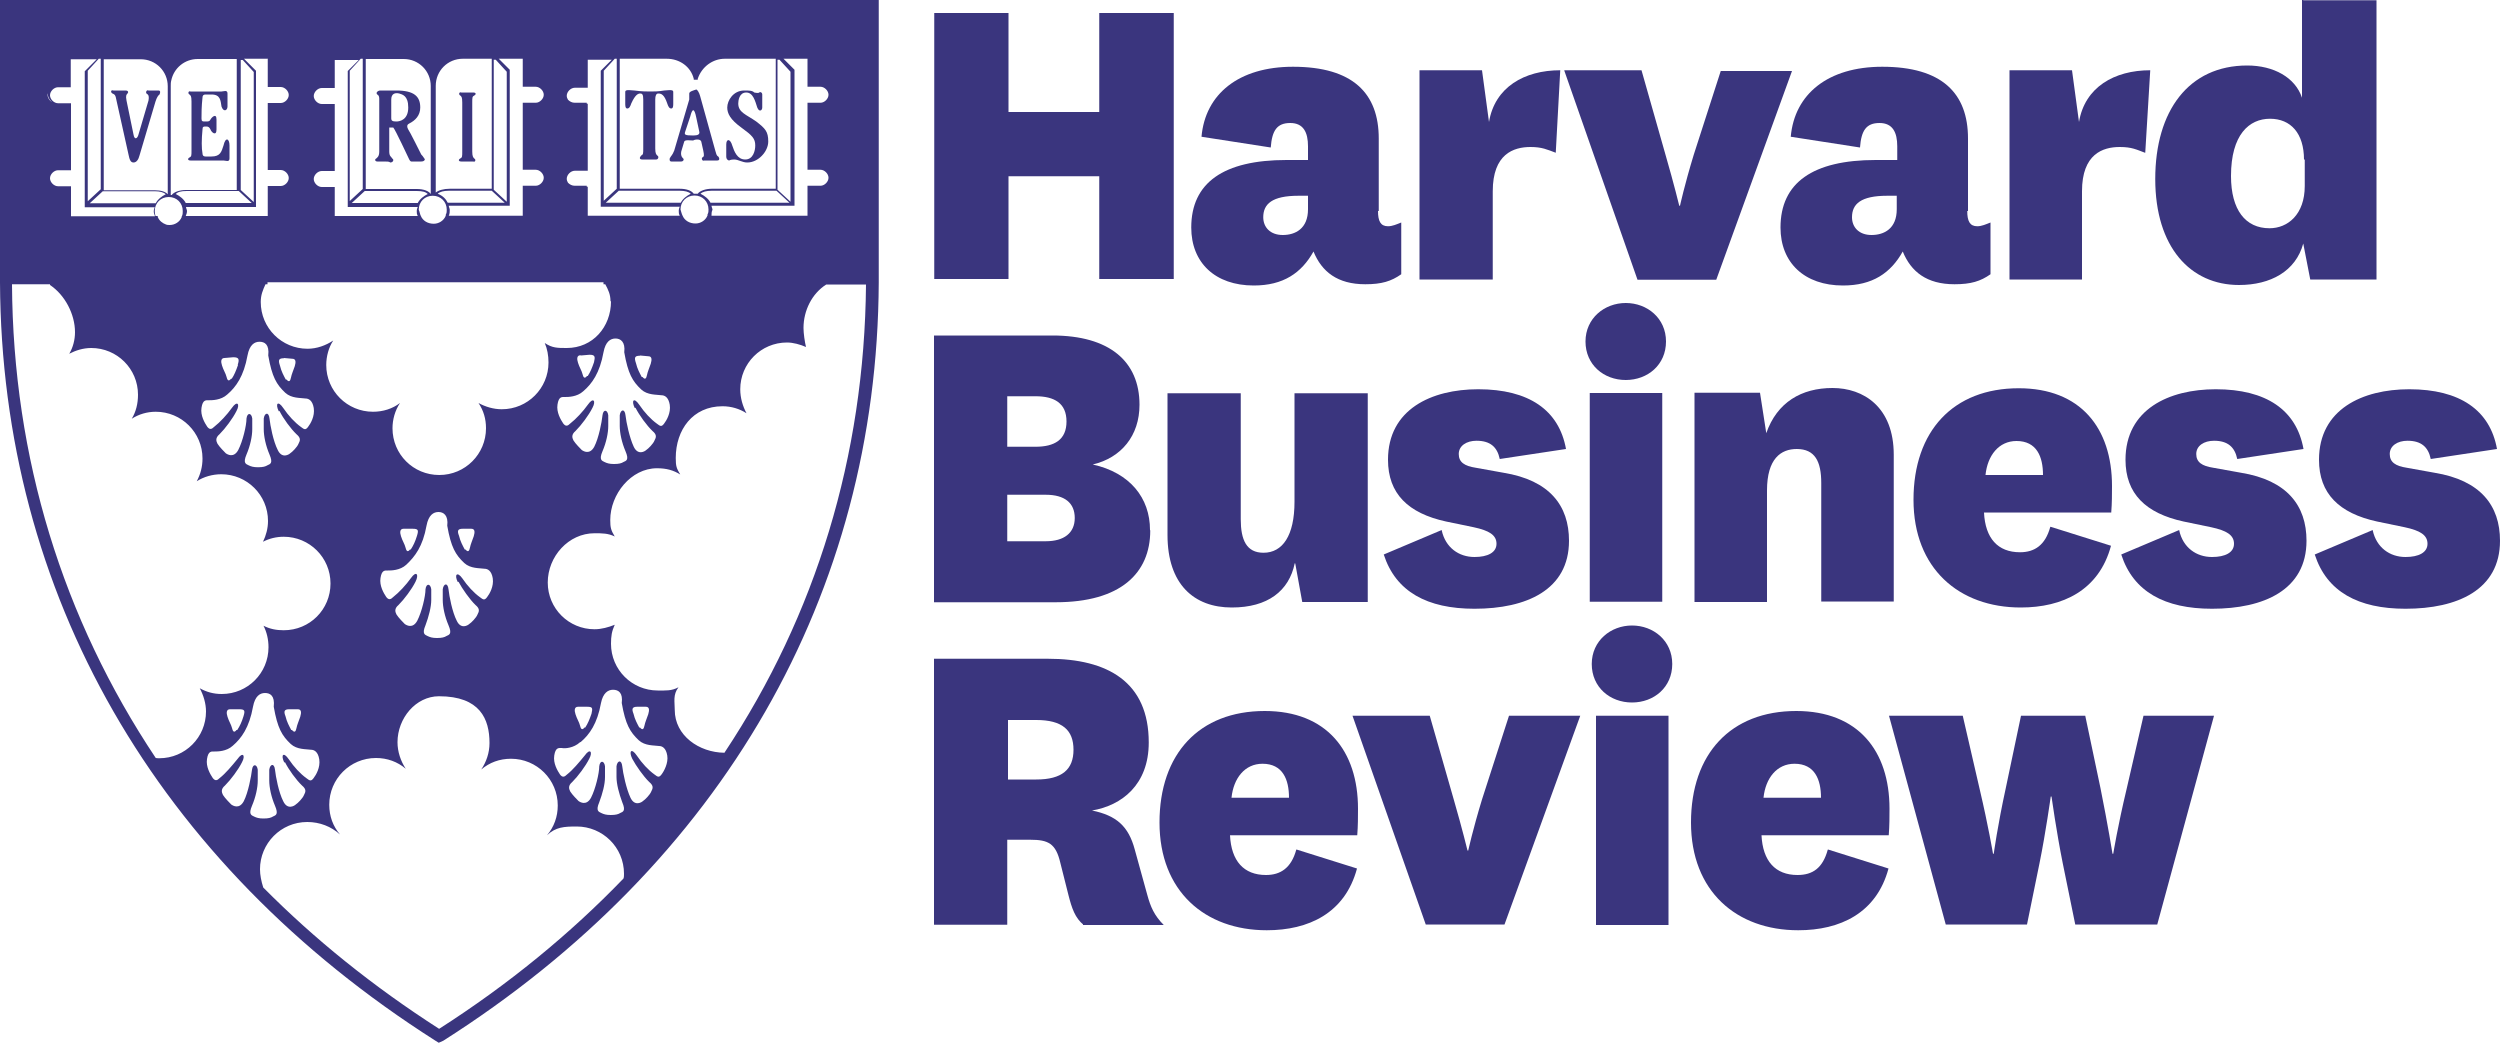 <?xml version="1.0" encoding="UTF-8"?> <svg xmlns="http://www.w3.org/2000/svg" id="Harvard_Business_Review" width="100" height="41.71" viewBox="0 0 100 41.71"><defs><style>.cls-1{fill:#3a357e;}</style></defs><path class="cls-1" d="m27.33,6.34s-.12-.08-.08-.28l.12-.4c.04-.08.24-.04.36-.04.04-.04.28-.08.32.04l.08.36c.04.2.04.24-.04.28-.04.04,0,.16.08.12h.52c.12,0,.08-.12.04-.16-.08-.04-.08-.12-.12-.24l-.6-2.16c-.04-.16-.12-.28-.16-.28-.12.04-.28.08-.28.16v.24l-.6,2.04c-.08.2-.12.2-.16.28-.04.04-.04.16.04.16h.4c.08,0,.12-.08.08-.12h0Zm.08-1.08l.2-.6c.08-.32.16-.36.24.04l.12.56c.03.11-.05.16-.24.16-.36,0-.36-.04-.32-.16h0Z"></path><path class="cls-1" d="m26.93,4.14v-.44c0-.08,0-.12-.36-.08-.24.04-.4.04-.56.04s-.32,0-.64-.04c-.36-.04-.36,0-.36.08v.44c0,.08,0,.2.08.2s.12-.08.16-.2c.16-.36.28-.4.36-.4s.12.04.12.24v1.96c0,.2,0,.24-.08.28-.08.08-.08.16.04.16h.56c.08,0,.12-.12.04-.16-.04-.04-.08-.08-.08-.28v-1.96c0-.16.04-.24.12-.24.12,0,.24.04.36.4.04.12.08.2.16.2s.08-.12.08-.2h0Z"></path><path class="cls-1" d="m29.17,6.42s.04-.04.2-.04.32.12.52.12c.44,0,.84-.44.84-.84s-.12-.52-.48-.8c-.4-.28-.72-.36-.72-.72,0-.12.04-.44.32-.44s.36.36.44.6c.08.2.2.12.2,0v-.52c0-.08-.08-.12-.12-.08s-.2,0-.2,0c-.08-.08-.2-.08-.4-.08-.44,0-.68.4-.68.68,0,.24.12.48.56.8s.56.44.56.72c0,.2-.08.56-.4.56s-.44-.32-.52-.56c-.08-.28-.24-.28-.24-.04v.48c0,.12.08.16.12.16h0Z"></path><path class="cls-1" d="m7.62,6.42h1.32c.08,0,.24.08.24-.08v-.52c0-.28-.16-.36-.24,0-.08.24-.12.44-.48.44h-.24c-.08,0-.12-.04-.12-.12-.04-.2-.04-.56,0-.96,0-.12.04-.12.16-.12.08,0,.12.04.16.12.04.12.24.28.24,0v-.4c0-.28-.2-.08-.24,0s-.08.08-.2.08-.16,0-.16-.12c0-.2,0-.48.04-.84,0-.08.04-.12.12-.12h.24c.36,0,.36.24.4.48.08.24.24.16.24,0v-.52c0-.16-.16-.08-.24-.08h-1.24c-.08-.04-.12.08-.04.12.04.04.08.04.08.28v1.96c0,.2,0,.24-.08.28s-.08.12.04.12h0Z"></path><path class="cls-1" d="m6.38,3.78c.04-.08.04-.16-.04-.16h-.4c-.08-.04-.12.08-.08.12s.12.04.08.28l-.4,1.36c-.04.16-.16.24-.2,0l-.28-1.36c-.04-.2,0-.24.04-.28s.04-.12-.08-.12h-.48c-.12-.04-.12.08-.04.12s.12.04.16.28l.48,2.16c.04.2.08.32.2.32s.2-.12.24-.28l.64-2.16c.05-.16.11-.25.16-.28Z"></path><path class="cls-1" d="m16.97,6.34s-.04-.08-.12-.16c-.04-.08-.48-.96-.52-1-.03-.05-.04-.09-.04-.12,0-.04,0-.08.08-.12.24-.12.44-.32.44-.64,0-.44-.24-.68-.96-.68h-.64c-.08,0-.2.08-.12.16.08.04.08.12.08.2v2.08c0,.2-.08.24-.12.28-.08.04-.04.12.04.12h.28c.12,0,.2,0,.24.04.12,0,.16-.12.08-.16-.04-.08-.12-.08-.12-.28v-.96h.16c.08.08.6,1.2.64,1.28.04.08.08.08.08.08h.4c.16,0,.16-.12.12-.12h0Zm-1.12-1.48c-.16,0-.2-.04-.2-.12v-.76c0-.24.16-.28.32-.24.12.04.36.08.36.56s-.32.56-.48.56Z"></path><path class="cls-1" d="m18.45,6.46h.48c.08.04.12-.08.04-.12-.04-.04-.08-.08-.08-.28v-1.96c0-.2,0-.24.08-.28s.08-.12-.04-.12h-.48c-.08-.04-.12.08-.04.12.04.04.08.04.08.28v1.96c0,.2,0,.24-.08.28s-.08.12.04.12Z"></path><path class="cls-1" d="m0,0v11.3h0c.06,12.43,6.23,23.21,17.42,30.33l.13.08.18-.08c11.17-7.1,17.36-17.88,17.42-30.33h0V0H0Zm25.42,16.31c.15.3.45.71.68.93.18.15.15.25.08.38-.05.13-.25.33-.33.38-.05.05-.33.23-.5-.13s-.3-.98-.33-1.26c-.03-.28-.2-.23-.23,0v.43c0,.28.08.66.23,1.01s.03.38-.08.43c-.08.05-.18.08-.38.08-.18,0-.28-.03-.38-.08s-.23-.08-.08-.43.23-.73.23-1.01v-.43c-.03-.23-.2-.25-.23,0-.03.28-.15.91-.33,1.26-.18.33-.43.18-.5.13-.05-.05-.25-.25-.33-.38-.05-.1-.1-.23.08-.38.23-.23.53-.63.68-.93.15-.28.03-.43-.18-.13-.2.28-.48.58-.71.76-.1.1-.18.13-.28,0-.1-.15-.28-.45-.23-.76.05-.33.18-.3.3-.3s.48,0,.73-.23c.35-.3.66-.73.81-1.56.08-.43.28-.55.48-.55s.4.13.35.55c.15.86.33,1.16.68,1.49.25.23.61.2.81.23.13,0,.28.08.33.38.05.33-.13.63-.23.76s-.15.1-.28,0c-.25-.18-.5-.45-.71-.76s-.33-.18-.18.13h0Zm-2.19-2.09l.35-.03c.23,0,.23.08.18.3-.08.23-.15.4-.25.55h-.03c-.1.13-.15.05-.18-.08-.03-.13-.13-.28-.18-.45-.05-.15-.05-.3.1-.3h0Zm2.37,0l.33.03c.15,0,.15.13.1.3-.05.15-.13.33-.15.45-.03.15-.08.2-.18.08h-.03c-.08-.15-.18-.33-.23-.55-.08-.23-.05-.3.15-.3h0Zm-1.16-2.17c0,1.03-.73,1.87-1.77,1.87-.38,0-.58,0-.88-.2.1.23.15.5.15.78,0,1.03-.83,1.87-1.87,1.87-.33,0-.66-.1-.93-.25.2.3.3.63.3,1.01,0,1.03-.83,1.87-1.87,1.87s-1.87-.83-1.87-1.87c0-.35.1-.71.3-1.01-.3.23-.68.35-1.08.35-1.03,0-1.87-.83-1.87-1.87,0-.35.1-.71.28-.98-.3.2-.66.33-1.03.33-1.03,0-1.87-.83-1.87-1.87,0-.28.08-.47.19-.71h.08v-.08h13.44v.08h.07c.12.22.21.41.21.68h0Zm-6.1,11.22c.15.28.45.71.68.93.18.15.15.25.08.38-.05.13-.25.33-.33.38-.05.05-.33.23-.5-.13-.18-.35-.3-.98-.33-1.26-.03-.28-.2-.23-.23,0v.43c0,.28.08.66.23,1.01s.03.38-.08.43c-.08.05-.18.08-.38.08-.18,0-.28-.03-.38-.08s-.23-.08-.08-.43c.13-.35.23-.73.23-1.01v-.43c-.03-.23-.2-.25-.23,0,0,.28-.15.91-.33,1.26-.18.33-.43.18-.5.13-.05-.05-.25-.25-.33-.38-.05-.1-.1-.23.08-.38.23-.23.53-.63.68-.93.15-.3.03-.45-.18-.15-.2.28-.48.58-.71.76-.1.1-.18.13-.28,0-.1-.15-.28-.45-.23-.76.05-.33.18-.3.3-.3s.48,0,.73-.23c.35-.33.66-.73.81-1.56.08-.43.28-.55.48-.55s.4.13.35.55c.15.86.33,1.16.68,1.49.25.23.61.2.81.23.13,0,.28.08.33.38.05.33-.13.63-.23.76-.1.13-.15.1-.28,0-.25-.18-.5-.45-.71-.76-.2-.28-.33-.15-.18.15h0Zm-2.19-2.12h.35c.23,0,.25.05.18.28s-.15.4-.25.55h-.03c-.1.13-.15.05-.18-.08-.03-.13-.13-.28-.18-.45-.05-.15-.05-.3.1-.3h0Zm2.37,0h.33c.15,0,.15.13.1.3-.05.15-.13.33-.15.45-.03.15-.08.2-.18.08h-.03c-.08-.15-.18-.33-.23-.55-.08-.2-.05-.28.15-.28h0Zm-7.34-4.71c.15.3.45.71.68.93.18.15.15.25.08.38-.05.13-.25.33-.33.38-.05.05-.33.23-.5-.13-.18-.35-.3-.98-.33-1.26-.03-.28-.2-.23-.23,0v.43c0,.28.08.66.23,1.01s.03.38-.08.43c-.08.05-.18.08-.38.08-.18,0-.28-.03-.38-.08s-.23-.08-.08-.43.23-.73.23-1.01v-.43c-.03-.23-.2-.25-.23,0,0,.28-.15.91-.33,1.26-.18.33-.43.18-.5.13-.05-.05-.25-.25-.33-.38-.05-.1-.1-.23.08-.38.23-.23.53-.63.68-.93.15-.28.03-.43-.18-.13-.2.28-.48.58-.71.76-.1.1-.18.13-.28,0-.1-.15-.28-.45-.23-.76.05-.33.18-.3.3-.3s.48,0,.73-.23c.35-.3.66-.73.81-1.56.08-.43.28-.55.48-.55s.4.1.35.55c.15.86.33,1.16.68,1.49.25.23.61.2.81.23.13,0,.28.08.33.38.05.33-.13.63-.23.76-.1.13-.15.1-.28,0-.25-.18-.5-.45-.71-.76s-.33-.18-.18.13h0Zm-1.66-1.84c-.08.23-.15.4-.25.55h-.03c-.1.13-.15.05-.18-.08-.03-.13-.13-.28-.18-.45-.05-.15-.05-.3.1-.3l.35-.03c.23,0,.25.08.18.3h0Zm1.84-.28l.33.03c.15,0,.15.13.1.3-.05.15-.13.33-.15.45-.03.15-.08.2-.18.08h-.03c-.08-.15-.18-.33-.23-.55-.08-.23-.05-.3.15-.3h0Zm15.86-5.94c0-.32.24-.56.56-.56s.56.24.56.56c0,.08,0,.12-.04.2v.04c-.08.2-.28.32-.48.32-.24,0-.44-.12-.52-.32-.04-.08-.04-.12-.08-.24Zm5.08-6.03v1.12h.52c.16,0,.32.16.32.32s-.16.32-.32.32h-.52v2.68h.52c.16,0,.32.16.32.32s-.16.32-.32.32h-.52v1.2h-3.84c0-.08,0-.16.04-.24,0-.04-.04-.12-.04-.16h3.32V2.79l-.44-.44h.96,0Zm-1.2.04h.08l.44.48v5.2l-.52-.48V2.39Zm.48,5.72h-3.16c-.08-.16-.24-.28-.4-.36.08-.08.24-.12.44-.12h2.6l.52.48Zm-6.79-5.76h1.88c.52,0,.96.32,1.08.8v.04h.16v-.04c.16-.48.6-.8,1.08-.8h2.04v5.2h-2.56c-.24,0-.48.08-.56.2h-.16c-.08-.12-.28-.2-.56-.2h-2.4V2.35Zm2.4,5.28c.2,0,.36.04.44.12-.16.08-.32.2-.4.36h-3l.52-.48h2.44Zm-2.52-5.28v5.2l-.52.48V2.83l.44-.48h.08Zm-1.2,1.8v-.04h-.48c-.11,0-.2-.05-.27-.12-.03-.05-.05-.1-.05-.16,0-.16.16-.32.32-.32h.52v-1.12h.96l-.44.44v5.44h3.16s-.04.08-.04.16,0,.12.04.2h-3.68v-1.16h-.04v-.04h-.48c-.11,0-.2-.05-.27-.12-.03-.05-.05-.1-.05-.16,0-.16.16-.32.32-.32h.52v-2.68h-.04Zm-2.56-1.8v1.12h.52c.16,0,.32.16.32.32s-.16.32-.32.32h-.52v2.68h.52c.16,0,.32.16.32.32s-.16.32-.32.32h-.52v1.2h-2.96c.04-.08.04-.16.04-.24,0-.04-.04-.12-.04-.16h2.44V2.79l-.44-.44s.96,0,.96,0Zm.59,1.79s-.05,0-.07,0h0s.05,0,.07,0Zm-3.59,3.97c-.08-.16-.2-.28-.4-.36.08-.08.24-.12.44-.12h1.72l.52.48h-2.28Zm1.84-5.72h.08l.44.48v5.2l-.52-.48V2.39Zm-2.32,1.04c0-.6.48-1.08,1.08-1.08h1.16v5.2h-1.68c-.24,0-.45.06-.56.15V3.43h0Zm.44,4.96c0,.08,0,.12-.04.2v.04c-.08.2-.28.32-.48.32-.24,0-.44-.12-.52-.32-.04-.08-.04-.16-.08-.24,0-.32.24-.56.56-.56s.56.24.56.56Zm-3.24-6.03h1.52c.6,0,1.08.48,1.08,1.08v4.32c-.08-.12-.28-.2-.56-.2h-2.04V2.35Zm2.04,5.28c.24,0,.36.04.44.12-.16.08-.32.2-.4.36h-2.64l.52-.48h2.08Zm-2.16-5.28v5.2l-.52.48V2.83l.44-.48h.08Zm-1.64,1.8c-.16,0-.32-.16-.32-.32s.16-.32.32-.32h.52v-1.12h.96l-.44.44v5.44h2.8s-.04.08-.04.16,0,.12.04.2h-3.32v-1.16h-.52c-.16,0-.32-.16-.32-.32s.16-.32.32-.32h.52v-2.68h-.52Zm-2.16-1.8v1.12h.52c.16,0,.32.16.32.32s-.16.32-.32.32h-.52v2.68h.52c.16,0,.32.16.32.32s-.16.32-.32.32h-.52v1.2h-3.28c.03-.07.05-.14.05-.2,0-.04-.04-.12-.04-.16h2.8V2.83l-.48-.48s.96,0,.96,0Zm-1.08.04h.08l.44.48v5.2l-.52-.48V2.39Zm.44,5.72h-2.64c-.08-.16-.24-.28-.4-.36.08-.08.2-.12.44-.12h2.08l.52.48Zm-3.24-4.68c0-.07,0-.15.02-.22.1-.49.53-.86,1.06-.86h1.56v5.24h-2.04c-.24,0-.48.08-.56.2h-.04V3.43h0Zm.48,5c0,.07,0,.13-.03.2h-.01v.04c-.08.2-.28.32-.48.32-.05,0-.1,0-.15-.02h0c-.14-.05-.27-.15-.33-.3v-.04h-.09c-.02-.07-.03-.13-.03-.2,0-.32.24-.56.56-.56s.56.24.56.56Zm-3.16-6.07h1.48c.6,0,1.08.48,1.08,1.08v4.32c-.09-.1-.27-.16-.52-.16h-2.04V2.35Zm2.04,5.28c.2,0,.36.04.44.12-.16.08-.32.2-.4.36h-2.64l.52-.48h2.08Zm-2.16-5.28v5.2l-.52.48V2.83l.44-.48h.08Zm-1.72,1.12h.52v-1.12h1.04l-.48.48v5.44h2.8s-.04.08-.04.16c0,.06.02.13.05.2h-3.36v-1.2h-.52c-.16,0-.32-.16-.32-.32s.16-.32.32-.32h.52v-2.68h-.52c-.16,0-.32-.16-.32-.32s.16-.32.32-.32h0Zm-.4.26c0,.13.07.25.17.33-.11-.06-.18-.18-.18-.31,0,0,0-.01,0-.02Zm.09,7.65c.6.4,1,1.17,1,1.89,0,.3-.08.61-.23.86.25-.13.55-.23.88-.23,1.03,0,1.87.83,1.87,1.87,0,.35-.08.68-.25.96.28-.18.61-.28.96-.28,1.03,0,1.87.83,1.87,1.87,0,.33-.08.63-.23.91.28-.18.63-.28.98-.28,1.03,0,1.87.83,1.87,1.87,0,.3-.08.58-.2.83.25-.13.53-.2.83-.2,1.03,0,1.87.83,1.87,1.87s-.83,1.87-1.87,1.87c-.3,0-.55-.05-.81-.18.13.25.2.55.2.86,0,1.03-.83,1.87-1.87,1.87-.33,0-.61-.08-.88-.23.15.28.25.61.25.93,0,1.03-.83,1.87-1.87,1.87-.04,0-.09,0-.14-.01C2.51,24.74.52,18.32.48,11.37h1.52Zm9.4,19.09c.15.3.45.71.68.93.18.15.15.25.08.38-.05.13-.25.33-.33.38-.05.05-.33.23-.5-.13-.18-.35-.3-.98-.33-1.26-.03-.28-.2-.23-.23,0v.43c0,.28.08.66.23,1.01s.03.38-.08.43c-.08.05-.18.08-.38.08-.18,0-.28-.03-.38-.08s-.23-.08-.08-.43c.15-.35.23-.73.23-1.01v-.43c-.03-.23-.2-.25-.23,0s-.15.91-.33,1.26c-.18.33-.43.18-.5.13-.05-.05-.25-.25-.33-.38-.05-.1-.1-.23.08-.38.23-.23.53-.63.68-.93.15-.28.03-.43-.18-.13-.23.28-.48.58-.71.76-.1.1-.18.13-.28,0-.1-.15-.28-.45-.23-.76.05-.33.18-.3.3-.3s.48,0,.73-.23c.35-.3.66-.73.81-1.56.08-.43.28-.55.48-.55s.4.1.35.55c.15.86.33,1.16.68,1.49.25.23.61.2.81.23.13,0,.28.08.33.38.05.33-.13.63-.23.76-.1.13-.15.1-.28,0-.25-.18-.5-.45-.71-.76s-.33-.18-.18.13h0Zm-2.19-2.12h.35c.23,0,.25.05.18.28s-.15.4-.25.55h-.03c-.1.13-.15.05-.18-.08-.03-.13-.13-.28-.18-.45-.05-.15-.05-.3.1-.3h0Zm2.37,0h.33c.15,0,.15.13.1.3-.05.15-.13.33-.15.45-.03.15-.08.2-.18.08h-.03c-.08-.15-.18-.33-.23-.55-.08-.2-.05-.28.15-.28h0Zm5.98,12.78c-2.63-1.69-4.98-3.58-7.03-5.65-.08-.25-.13-.5-.13-.73,0-1.03.83-1.89,1.89-1.89.5,0,.96.18,1.31.5-.28-.33-.43-.73-.43-1.19,0-1.03.83-1.87,1.87-1.87.45,0,.86.15,1.19.43-.2-.3-.33-.68-.33-1.06,0-.96.73-1.84,1.66-1.84,1.64,0,2.02.91,2.02,1.87,0,.4-.13.76-.33,1.06.33-.28.73-.43,1.19-.43,1.03,0,1.87.83,1.87,1.87,0,.45-.15.86-.43,1.19.35-.33.68-.35,1.19-.35,1.03,0,1.89.83,1.89,1.89,0,.07,0,.13-.02.19-2.13,2.21-4.59,4.23-7.37,6.01h0Zm5.67-11.47c.35-.3.66-.73.81-1.56.08-.4.28-.53.48-.53.23,0,.4.13.35.53.15.86.33,1.16.68,1.49.25.23.61.2.81.23.13,0,.28.08.33.38.05.3-.13.63-.23.76-.1.13-.15.1-.28,0-.25-.18-.5-.45-.71-.76s-.33-.18-.18.13c.15.28.45.71.68.93.18.15.15.25.08.38-.05.13-.25.33-.33.38-.05.05-.33.23-.5-.13s-.3-.98-.33-1.26c-.03-.28-.2-.23-.23,0v.43c0,.28.1.66.23,1.01.15.35.03.38-.08.43-.08.05-.18.08-.38.08-.18,0-.28-.03-.38-.08s-.23-.08-.08-.43c.13-.35.23-.71.23-1.01v-.43c-.03-.23-.2-.25-.23,0,0,.28-.15.91-.33,1.26-.18.33-.43.18-.5.13-.05-.05-.25-.25-.33-.38-.05-.1-.1-.23.08-.38.23-.23.53-.63.68-.93.15-.28.03-.43-.18-.13-.23.28-.48.58-.71.76-.1.1-.18.13-.28,0-.1-.15-.28-.45-.23-.76.05-.33.18-.3.3-.3.13.03.48,0,.73-.23h0Zm-.1-1.41h.35c.23,0,.23.05.18.28-.08.23-.15.4-.25.55h-.03c-.1.13-.15.05-.18-.08s-.13-.28-.18-.45c-.05-.15-.05-.3.1-.3h0Zm2.37,0h.33c.15,0,.15.13.1.3-.05.15-.13.33-.15.45-.03.15-.08.2-.18.08h-.03c-.08-.15-.18-.33-.23-.55-.08-.2-.05-.28.15-.28h0Zm3.48,1.84c-1.02-.01-1.99-.69-1.99-1.71,0-.33-.08-.61.15-.91-.28.15-.5.13-.83.13-1.03,0-1.87-.83-1.87-1.87,0-.3.03-.5.15-.76-.25.1-.53.18-.81.18-1.03,0-1.87-.83-1.87-1.87s.83-1.97,1.87-1.97c.3,0,.55,0,.81.13-.15-.25-.18-.35-.18-.66,0-1.03.83-2.07,1.87-2.07.38,0,.66.08.93.25-.15-.25-.18-.33-.18-.66,0-1.13.68-2.07,1.87-2.07.35,0,.68.1.96.28-.15-.28-.25-.61-.25-.96,0-1.03.83-1.87,1.87-1.87.25,0,.53.08.76.18-.05-.2-.1-.55-.1-.76,0-.7.34-1.38.91-1.74h1.59c-.06,6.87-2.01,13.22-5.65,18.71h0Z"></path><path class="cls-1" d="m62.58,2.81h3.08l.96,3.38c.35,1.21.55,2.04.55,2.04h.03s.18-.83.55-2.04l1.08-3.35h2.85l-3.03,8.35h-3.15l-2.93-8.37Z"></path><path class="cls-1" d="m75.87,7.83h-.38c-1.06,0-1.41.33-1.41.86,0,.4.28.71.78.71s1.01-.25,1.01-1.03v-.53Zm2.82.61c0,.4.1.61.4.61.18,0,.35-.08.53-.15v2.07c-.4.28-.78.4-1.44.4-1.11,0-1.74-.5-2.07-1.31-.48.86-1.21,1.36-2.39,1.36-1.54,0-2.5-.91-2.5-2.32,0-1.79,1.29-2.7,3.81-2.7h.86v-.55c0-.55-.18-.93-.71-.93s-.73.3-.78.98l-2.77-.43c.15-1.71,1.49-2.8,3.66-2.8,2.39,0,3.43,1.06,3.43,2.87v2.9h-.03Z"></path><path class="cls-1" d="m85.8,6.11c-.35-.13-.53-.23-1.01-.23-.68,0-1.51.28-1.51,1.77v3.53h-2.9V2.81h2.5l.28,2.07c.23-1.39,1.41-2.07,2.85-2.07l-.2,3.3h0Z"></path><path class="cls-1" d="m92.16,6.39c0-1.06-.53-1.64-1.36-1.64s-1.56.63-1.56,2.29c0,1.36.58,2.09,1.54,2.09.73,0,1.41-.55,1.41-1.69v-1.06h-.03Zm-.03-6.38h2.93v11.17h-2.65l-.28-1.44c-.3,1.11-1.31,1.66-2.57,1.66-1.94,0-3.35-1.51-3.35-4.24s1.34-4.54,3.68-4.54c1.06,0,1.92.48,2.19,1.29V0h.05,0Z"></path><path class="cls-1" d="m40.32,31.18h1.13c1.03,0,1.49-.4,1.49-1.19s-.45-1.19-1.49-1.19h-1.13v2.37h0Zm3.03,5.82c-.35-.28-.48-.68-.61-1.19l-.33-1.31c-.18-.76-.48-.91-1.19-.91h-.93v3.4h-2.93v-10.64h4.56c2.39,0,4.03.93,4.03,3.35,0,1.69-1.08,2.52-2.27,2.72.98.2,1.46.63,1.71,1.56l.5,1.81c.13.48.28.83.66,1.21h-3.23v-.03h0Z"></path><path class="cls-1" d="m54.11,28.63h3.08l.96,3.35c.35,1.21.55,2.04.55,2.04h.03s.18-.83.55-2.04l1.08-3.35h2.85l-3.03,8.35h-3.15l-2.93-8.35h0Z"></path><path class="cls-1" d="m66.74,37h-2.9v-8.37h2.9v8.37Zm-1.46-11.98c.86,0,1.61.61,1.61,1.54s-.73,1.54-1.61,1.54-1.61-.61-1.61-1.54.76-1.54,1.61-1.54"></path><path class="cls-1" d="m72.84,31.91c0-.73-.25-1.36-1.06-1.36-.71,0-1.16.58-1.24,1.36h2.29Zm.28,2.07l2.42.76c-.48,1.79-1.94,2.47-3.61,2.47-2.47,0-4.29-1.56-4.29-4.31s1.59-4.46,4.21-4.46c2.47,0,3.73,1.59,3.73,3.91,0,.3,0,.68-.03,1.06h-5.09c.05,1.03.55,1.59,1.44,1.59.61,0,1.01-.28,1.21-1.01"></path><path class="cls-1" d="m83.41,28.63l.61,2.9c.3,1.49.48,2.62.48,2.62h.03s.18-1.11.53-2.57l.68-2.95h2.82l-2.27,8.35h-3.28l-.5-2.45c-.25-1.24-.45-2.67-.45-2.67h-.03s-.2,1.44-.45,2.67l-.5,2.45h-3.25l-2.27-8.35h2.95l.68,2.95c.35,1.49.53,2.57.53,2.57h.03s.15-1.11.48-2.62l.61-2.9h2.6Z"></path><path class="cls-1" d="m62.23,6.11c-.35-.13-.55-.23-1.01-.23-.68,0-1.51.28-1.51,1.77v3.53h-2.93V2.81h2.5l.28,2.07c.23-1.39,1.41-2.07,2.85-2.07l-.18,3.3h0Z"></path><polygon class="cls-1" points="37.37 11.16 37.37 .52 40.34 .52 40.34 4.48 43.97 4.48 43.97 .52 46.95 .52 46.95 11.16 43.97 11.16 43.97 7.05 40.34 7.05 40.34 11.16 37.37 11.16"></polygon><path class="cls-1" d="m52.32,7.83h-.38c-1.06,0-1.41.33-1.41.86,0,.4.28.71.78.71s1.01-.25,1.01-1.03v-.53Zm2.8.61c0,.4.1.61.4.61.18,0,.35-.08.53-.15v2.07c-.4.28-.78.4-1.44.4-1.11,0-1.74-.5-2.07-1.31-.48.86-1.21,1.36-2.39,1.36-1.54,0-2.5-.91-2.5-2.32,0-1.79,1.29-2.7,3.81-2.7h.86v-.55c0-.55-.18-.93-.71-.93s-.73.3-.78.98l-2.77-.43c.15-1.71,1.49-2.8,3.66-2.8,2.39,0,3.43,1.06,3.43,2.87v2.9h-.03Z"></path><path class="cls-1" d="m51.56,31.91c0-.73-.25-1.36-1.06-1.36-.71,0-1.16.58-1.24,1.36h2.29Zm.3,2.07l2.42.76c-.48,1.79-1.94,2.47-3.61,2.47-2.47,0-4.29-1.56-4.29-4.31s1.59-4.46,4.21-4.46c2.47,0,3.73,1.59,3.73,3.91,0,.3,0,.68-.03,1.06h-5.09c.05,1.03.55,1.59,1.44,1.59.58,0,1.01-.28,1.21-1.01"></path><path class="cls-1" d="m40.29,21.65h1.54c.73,0,1.16-.33,1.16-.93s-.4-.93-1.16-.93h-1.54v1.87h0Zm0-3.78h1.13c.76,0,1.24-.28,1.24-1.01s-.48-1.01-1.24-1.01h-1.13v2.02h0Zm5.72,3.35c0,1.71-1.19,2.87-3.78,2.87h-4.87v-10.67h4.74c2.27,0,3.48,1.03,3.48,2.77,0,1.24-.73,2.12-1.87,2.39,1.49.33,2.29,1.34,2.29,2.62"></path><path class="cls-1" d="m51.79,22.53c-.23,1.11-1.08,1.77-2.52,1.77-1.51,0-2.57-.93-2.57-2.9v-5.67h2.93v5.04c0,.83.23,1.34.91,1.34.76,0,1.24-.68,1.24-2.04v-4.34h2.93v8.35h-2.62l-.28-1.54h0Z"></path><path class="cls-1" d="m57.67,21.22c.15.68.68,1.06,1.31,1.06.53,0,.88-.18.88-.53s-.3-.53-.91-.66l-1.11-.23c-1.51-.33-2.32-1.11-2.32-2.47,0-2.02,1.74-2.82,3.61-2.82,2.02,0,3.23.83,3.51,2.39l-2.65.4c-.1-.48-.38-.73-.93-.73-.4,0-.71.2-.71.53s.23.48.68.55l1.11.2c1.84.3,2.62,1.31,2.62,2.72,0,1.97-1.71,2.72-3.78,2.72-1.89,0-3.15-.68-3.63-2.17l2.32-.98h0Z"></path><path class="cls-1" d="m66.49,24.07h-2.9v-8.35h2.9v8.35Zm-1.46-11.95c.86,0,1.61.61,1.61,1.54s-.73,1.54-1.61,1.54-1.61-.61-1.61-1.54.76-1.54,1.61-1.54"></path><path class="cls-1" d="m70.65,17.33c.43-1.24,1.41-1.81,2.65-1.81s2.45.76,2.45,2.67v5.87h-2.9v-4.74c0-.86-.25-1.36-.98-1.36-.63,0-1.19.38-1.19,1.66v4.46h-2.9v-8.37h2.62l.25,1.61h0Z"></path><path class="cls-1" d="m81.72,19c0-.73-.25-1.36-1.06-1.36-.71,0-1.16.58-1.24,1.36h2.29Zm.3,2.07l2.42.76c-.48,1.79-1.94,2.47-3.61,2.47-2.47,0-4.29-1.56-4.29-4.31s1.59-4.46,4.21-4.46c2.47,0,3.73,1.59,3.73,3.91,0,.3,0,.68-.03,1.06h-5.09c.05,1.03.55,1.59,1.44,1.59.58,0,1.01-.28,1.21-1.01"></path><path class="cls-1" d="m87.17,21.22c.15.68.68,1.06,1.31,1.06.53,0,.88-.18.88-.53s-.3-.53-.91-.66l-1.11-.23c-1.51-.33-2.32-1.11-2.32-2.47,0-2.02,1.74-2.82,3.61-2.82,2.02,0,3.23.83,3.51,2.39l-2.65.4c-.1-.48-.38-.73-.93-.73-.4,0-.71.2-.71.53s.23.48.68.55l1.11.2c1.84.3,2.62,1.31,2.62,2.72,0,1.97-1.71,2.72-3.78,2.72-1.89,0-3.15-.68-3.63-2.17l2.32-.98h0Z"></path><path class="cls-1" d="m94.91,21.22c.15.68.68,1.06,1.31,1.06.53,0,.88-.18.88-.53s-.3-.53-.91-.66l-1.11-.23c-1.51-.33-2.32-1.11-2.32-2.47,0-2.02,1.74-2.82,3.61-2.82,2.02,0,3.23.83,3.51,2.39l-2.65.4c-.1-.48-.38-.73-.93-.73-.4,0-.71.2-.71.53s.23.48.68.55l1.11.2c1.84.3,2.62,1.31,2.62,2.72,0,1.97-1.71,2.72-3.78,2.72-1.89,0-3.15-.68-3.63-2.17l2.32-.98h0Z"></path></svg> 